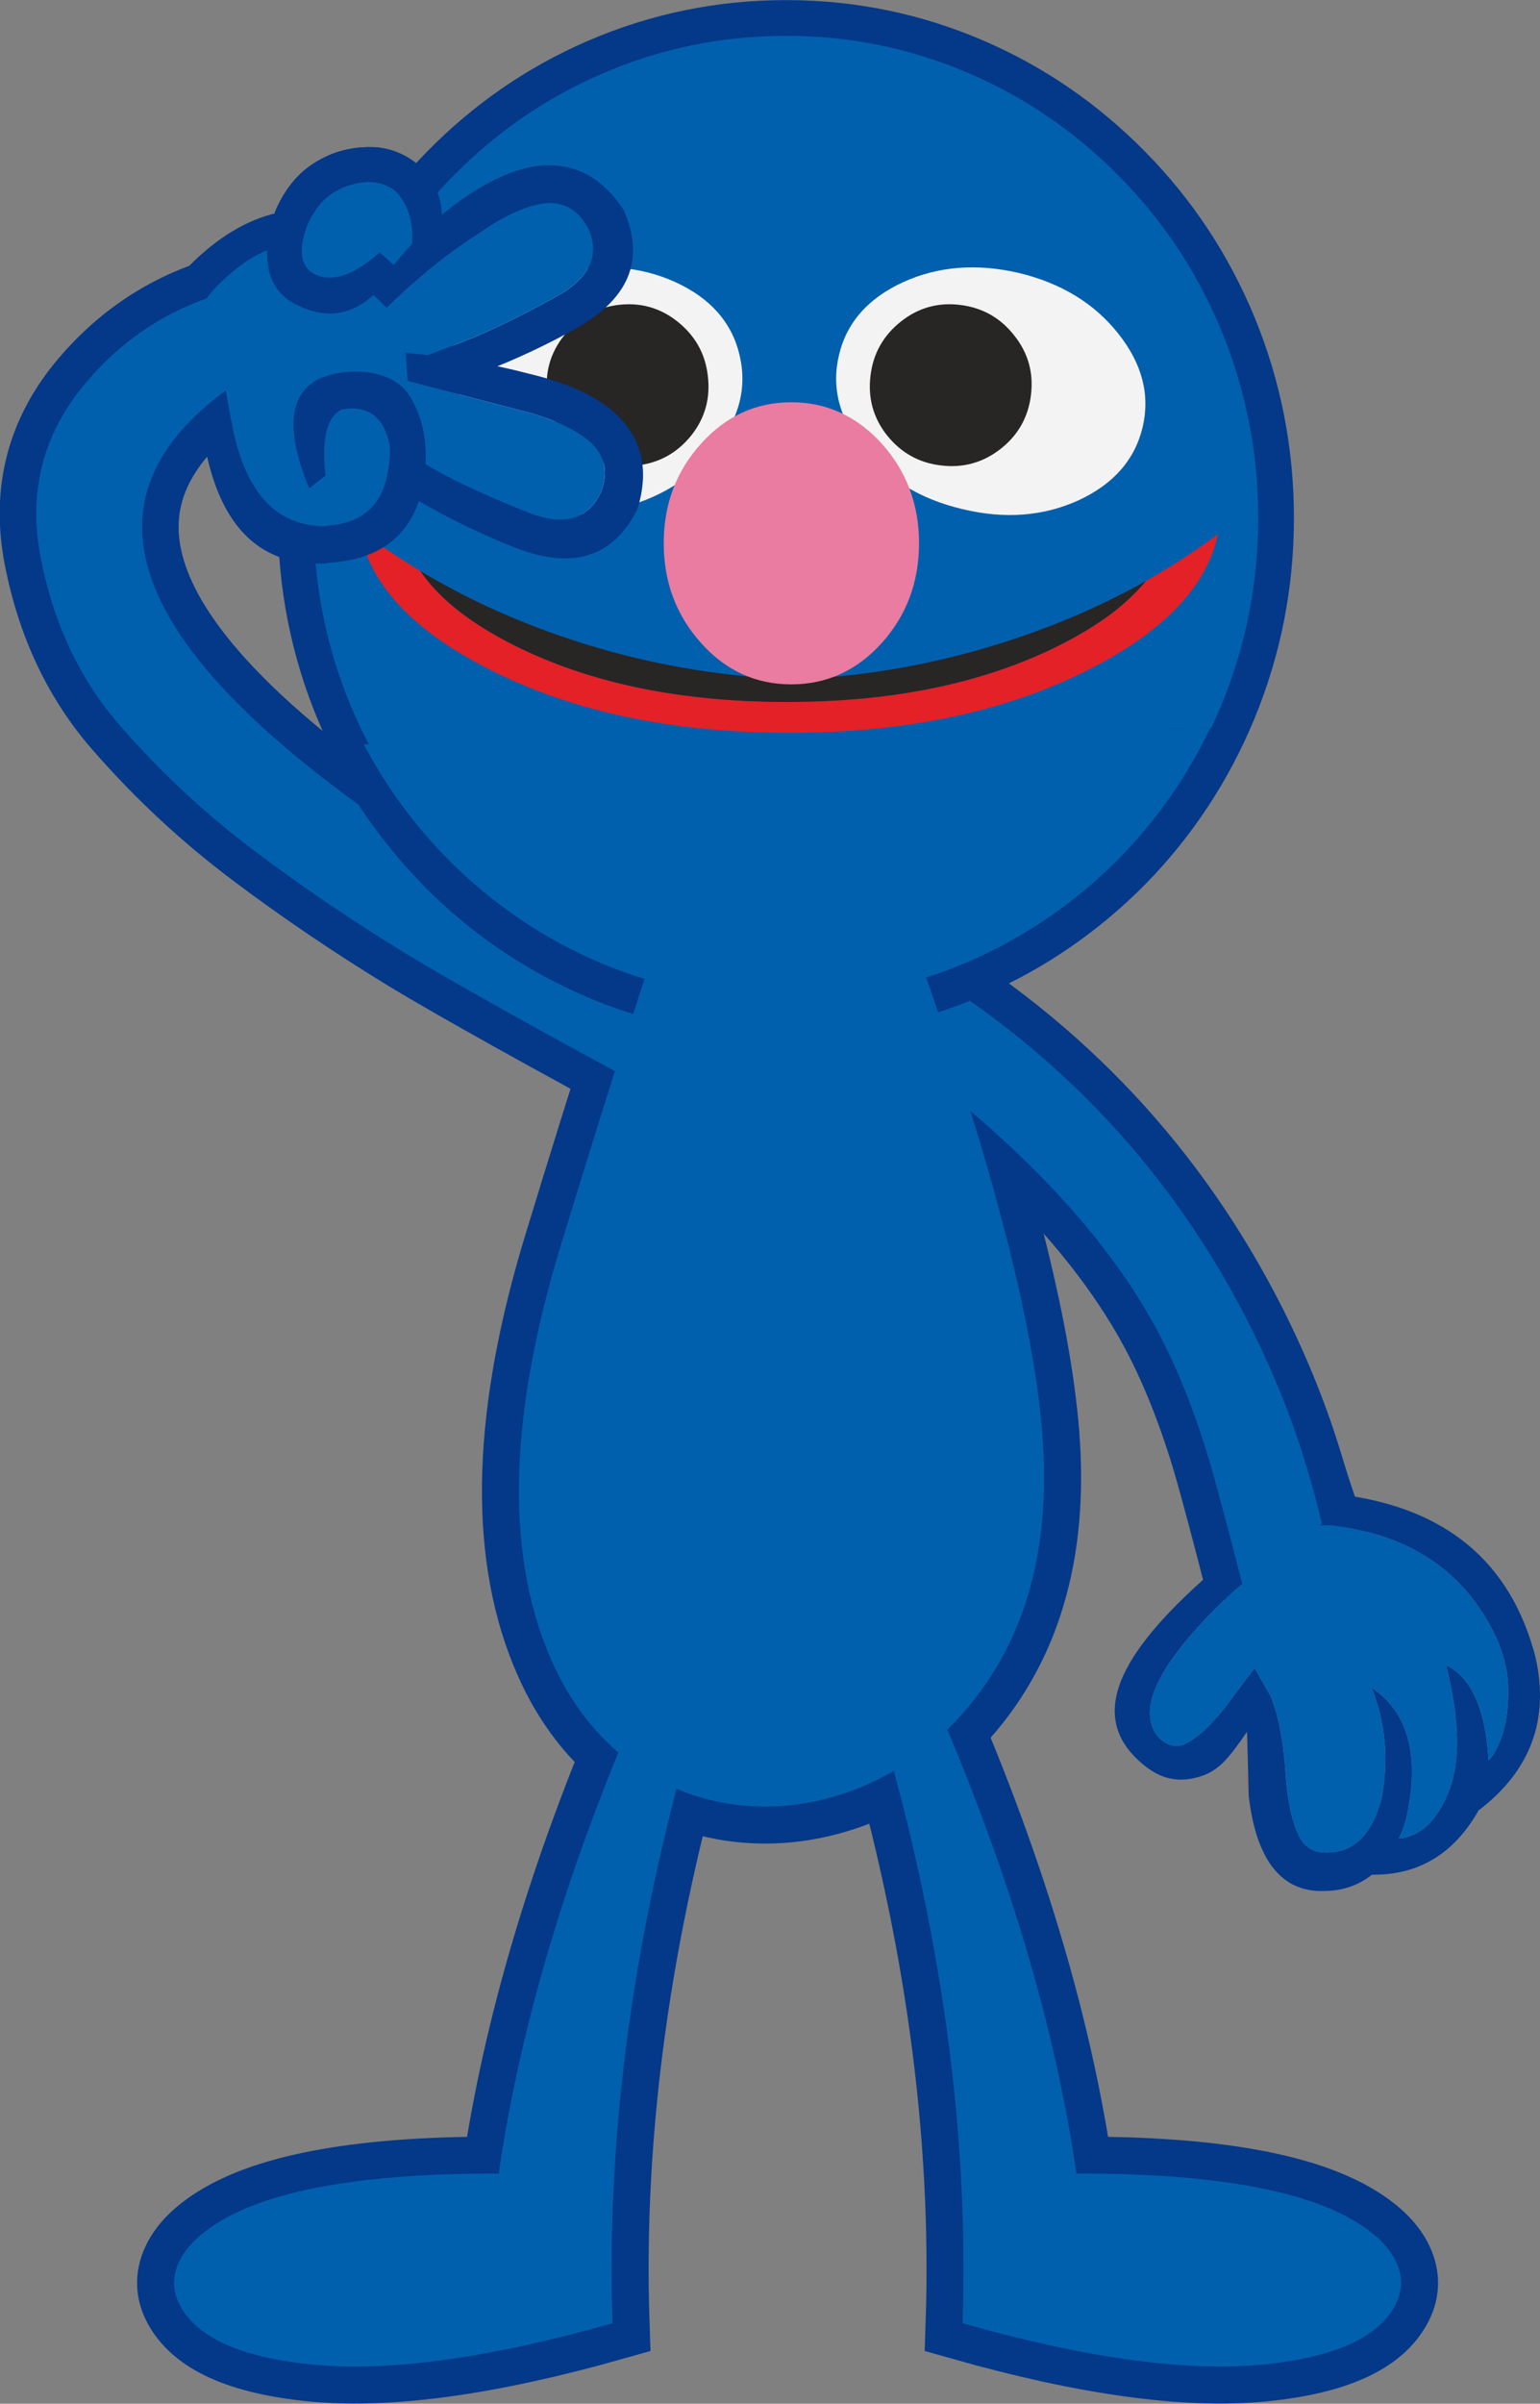 <?xml version="1.0" encoding="UTF-8" standalone="no"?>
<!-- Created with Inkscape (http://www.inkscape.org/) -->

<svg
   xmlns:dc="http://purl.org/dc/elements/1.1/"
   xmlns:cc="http://creativecommons.org/ns#"
   xmlns:rdf="http://www.w3.org/1999/02/22-rdf-syntax-ns#"
   xmlns:svg="http://www.w3.org/2000/svg"
   xmlns="http://www.w3.org/2000/svg"
   xmlns:sodipodi="http://sodipodi.sourceforge.net/DTD/sodipodi-0.dtd"
   xmlns:inkscape="http://www.inkscape.org/namespaces/inkscape"
   width="129.965"
   height="202.774"
   id="svg5696"
   version="1.1"
   inkscape:version="0.48.4 r9939"
   sodipodi:docname="grover7.svg">
  <rect width="100%" height="100%" fill="#808080" stroke="none"/>
  <defs
     id="defs5698">
    <clipPath
       id="SVGID_2_">
      <rect
         height="88.863"
         width="111.498"
         y="518.962"
         x="382.05"
         id="use1087" />
    </clipPath>
    <clipPath
       id="SVGID_4_">
      <rect
         height="41.315"
         width="49.585"
         y="525.194"
         x="389.847"
         id="use1111" />
    </clipPath>
  </defs>
  <sodipodi:namedview
     id="base"
     pagecolor="#ffffff"
     bordercolor="#666666"
     borderopacity="1.0"
     inkscape:pageopacity="0.0"
     inkscape:pageshadow="2"
     inkscape:zoom="0.77472527"
     inkscape:cx="3.7203359"
     inkscape:cy="90.283063"
     inkscape:current-layer="layer1"
     inkscape:document-units="px"
     showgrid="false"
     inkscape:window-width="763"
     inkscape:window-height="591"
     inkscape:window-x="592"
     inkscape:window-y="97"
     inkscape:window-maximized="0"
     fit-margin-top="0"
     fit-margin-left="0"
     fit-margin-right="0"
     fit-margin-bottom="0" />
  <g
     id="layer1"
     inkscape:label="Layer 1"
     inkscape:groupmode="layer"
     transform="translate(-314.223,27.385)">
    <g
       transform="translate(-153.125,-300.447)"
       id="g395">
      <path
         inkscape:connector-curvature="0"
         style="fill:#0160ad"
         d="m 526.027,418.243 -4.936,-1.061 c -5.984,13.88 -9.878,26.959 -11.654,39.238 -10.581,-0.028 -18.165,1.179 -22.765,3.607 -2.008,1.072 -3.379,2.267 -4.098,3.608 -0.691,1.301 -0.718,2.577 -0.082,3.824 1.412,2.783 5.156,4.479 11.235,5.075 6.483,0.624 14.92,-0.543 25.314,-3.484 -0.541,-16.17 1.794,-33.103 6.986,-50.807"
         id="path397" />
      <path
         inkscape:connector-curvature="0"
         style="fill:none;stroke:#043889;stroke-width:6.241;stroke-miterlimit:10"
         d="m 526.027,418.243 c -5.192,17.704 -7.527,34.637 -6.984,50.809 -10.395,2.941 -18.831,4.108 -25.314,3.484 -6.079,-0.596 -9.823,-2.292 -11.235,-5.075 -0.636,-1.247 -0.609,-2.523 0.082,-3.824 0.719,-1.342 2.09,-2.536 4.098,-3.608 4.6,-2.429 12.184,-3.636 22.765,-3.607 1.776,-12.279 5.67,-25.358 11.654,-39.238 l 4.934,1.059 z"
         id="path399" />
      <path
         inkscape:connector-curvature="0"
         style="fill:#0160ad"
         d="m 541.598,418.243 4.936,-1.061 c 5.984,13.88 9.878,26.959 11.654,39.238 10.583,-0.028 18.166,1.179 22.768,3.607 2.006,1.072 3.376,2.267 4.096,3.608 0.691,1.301 0.718,2.577 0.081,3.824 -1.41,2.783 -5.153,4.479 -11.231,5.075 -6.485,0.624 -14.924,-0.543 -25.315,-3.484 0.54,-16.17 -1.794,-33.103 -6.989,-50.807"
         id="path401" />
      <path
         inkscape:connector-curvature="0"
         style="fill:none;stroke:#043889;stroke-width:6.241;stroke-miterlimit:10"
         d="m 541.598,418.243 c 5.195,17.704 7.529,34.637 6.987,50.809 10.392,2.941 18.83,4.108 25.315,3.484 6.078,-0.596 9.821,-2.292 11.231,-5.075 0.637,-1.247 0.61,-2.523 -0.081,-3.824 -0.72,-1.342 -2.09,-2.536 -4.096,-3.608 -4.602,-2.429 -12.185,-3.636 -22.768,-3.607 -1.776,-12.279 -5.67,-25.358 -11.654,-39.238 l -4.934,1.059 z"
         id="path403" />
      <path
         inkscape:connector-curvature="0"
         style="fill:#0160ad"
         d="m 488.732,344.761 c -4.104,-3.096 -7.846,-6.58 -11.237,-10.479 -3.403,-3.892 -5.628,-8.619 -6.708,-14.196 -1.073,-5.563 0.207,-10.487 3.847,-14.77 3.554,-4.183 8.008,-6.84 13.355,-7.959 -0.018,2.034 0.268,4.385 0.835,7.032 -20.346,12.377 -8.007,30.178 37.03,53.395 l -1.729,8.281 c -10.605,-5.718 -18.069,-9.875 -22.384,-12.479 -4.579,-2.801 -8.92,-5.735 -13.009,-8.825"
         id="path405" />
      <path
         inkscape:connector-curvature="0"
         style="fill:none;stroke:#043889;stroke-width:6.194;stroke-miterlimit:10"
         d="m 488.193,297.317 c -0.067,0.018 -0.139,0.024 -0.204,0.041 -5.348,1.119 -9.801,3.777 -13.355,7.959 -3.64,4.283 -4.92,9.207 -3.847,14.77 1.08,5.577 3.305,10.304 6.708,14.197 3.392,3.898 7.133,7.382 11.237,10.478 4.089,3.089 8.43,6.023 13.009,8.827 4.314,2.604 11.778,6.761 22.384,12.479 m 1.729,-8.284 c -45.037,-23.216 -57.376,-41.018 -37.03,-53.394"
         id="path407" />
      <path
         inkscape:connector-curvature="0"
         style="fill:#0160ad"
         d="m 488.732,344.761 c -4.104,-3.096 -7.846,-6.58 -11.237,-10.479 -3.403,-3.892 -5.628,-8.619 -6.708,-14.196 -1.073,-5.563 0.207,-10.487 3.847,-14.77 3.56,-4.2 8.032,-6.854 13.408,-7.97 -0.034,2.704 -0.261,5.351 -0.692,7.979 -18.215,12.349 -5.387,29.833 38.505,52.458 1.19,3.12 0.613,5.88 -1.729,8.281 -10.605,-5.718 -18.069,-9.875 -22.384,-12.479 -4.58,-2.8 -8.921,-5.734 -13.01,-8.824"
         id="path409" />
      <path
         inkscape:connector-curvature="0"
         style="fill:#f18900"
         d="m 488.012,311.716 -0.253,-0.854 c 0.112,0.326 0.208,0.611 0.3,0.867 l -0.047,-0.013 z"
         id="path411" />
      <path
         inkscape:connector-curvature="0"
         style="fill:#0160ad"
         d="m 488.683,311.876 c 0.002,-0.019 -0.229,-0.7 -0.659,-2.047 -0.452,-1.349 -1.671,-5.021 -3.674,-11.039 l 1.095,-1.37 c 3.875,-4.097 7.913,-4.956 12.087,-2.572 7.676,2.733 10.18,8.283 7.513,16.671 l -16.362,0.357 z"
         id="path413" />
      <path
         inkscape:connector-curvature="0"
         style="fill:#043889"
         d="m 485.444,297.42 -2.511,-1.529 c 4.729,-4.958 9.788,-6.329 15.171,-4.123 l -0.573,3.081 c -4.174,-2.385 -8.212,-1.526 -12.087,2.571"
         id="path415" />
      <path
         inkscape:connector-curvature="0"
         style="fill:#043889"
         d="m 502.628,297.028 c -0.697,0.018 -1.072,0.069 -1.129,0.148 l 0.383,-2.089 c 0.562,-2.462 0.206,-4.412 -1.093,-5.843 -0.771,-0.618 -1.67,-0.885 -2.679,-0.802 -0.339,0.034 -0.645,0.08 -0.93,0.158 l -0.09,0.039 -0.039,-0.003 c -1.723,0.463 -2.984,1.609 -3.77,3.42 -0.72,1.932 -0.602,3.258 0.359,3.98 1.502,0.936 3.415,0.367 5.747,-1.676 l 1.415,1.232 -1.053,1.423 c -2.057,2.461 -4.416,3.101 -7.046,1.914 -0.026,-0.014 -0.036,-0.023 -0.045,-0.034 -1.365,-0.561 -2.225,-1.54 -2.604,-2.948 -0.358,-1.808 -0.126,-3.635 0.71,-5.489 0.645,-1.348 1.484,-2.44 2.516,-3.235 1.685,-1.268 3.619,-1.853 5.799,-1.738 1.314,0.117 2.497,0.603 3.53,1.456 0.549,0.52 0.995,1.039 1.336,1.559 1.264,2.524 0.828,5.37 -1.317,8.528"
         id="path417" />
      <path
         inkscape:connector-curvature="0"
         style="fill:#0160ad"
         d="m 501.499,297.176 0.008,0.028 c -1.107,-0.097 -1.68,-0.161 -1.756,-0.188 l 1.053,-1.423 -1.415,-1.232 c -2.332,2.042 -4.245,2.611 -5.747,1.676 -0.961,-0.722 -1.079,-2.048 -0.359,-3.98 0.785,-1.812 2.047,-2.957 3.77,-3.42 l 0.039,0.003 0.09,-0.039 c 0.285,-0.078 0.591,-0.124 0.93,-0.158 1.009,-0.083 1.908,0.184 2.679,0.802 1.299,1.431 1.655,3.381 1.093,5.843 l -0.385,2.088 z"
         id="path419" />
      <polygon
         style="fill:#d04315"
         points="492.693,298.938 492.705,298.93 492.722,298.95 "
         id="polygon421" />
      <path
         inkscape:connector-curvature="0"
         style="fill:#043889"
         d="m 504.755,305.62 -1.606,-2.5 2.334,-0.88 c 2.318,-0.816 5.272,-2.209 8.847,-4.179 2.789,-1.552 3.67,-3.46 2.65,-5.73 -0.826,-1.528 -2.024,-2.246 -3.591,-2.119 -1.601,0.188 -3.423,1.013 -5.488,2.454 -2.729,1.729 -5.374,3.856 -7.914,6.366 l -1.209,-1.174 c 2.016,-2.95 4.205,-5.36 6.559,-7.25 2.889,-2.189 5.436,-3.383 7.664,-3.569 2.844,-0.24 5.155,0.984 6.945,3.682 l 0.084,0.123 0.028,0.117 c 1.729,4.084 0.326,7.379 -4.234,9.886 -3.444,1.915 -7.135,3.513 -11.069,4.773"
         id="path423" />
      <path
         inkscape:connector-curvature="0"
         style="fill:#0160ad"
         d="m 499.986,299.031 c 2.54,-2.51 5.185,-4.637 7.914,-6.366 2.065,-1.441 3.888,-2.265 5.488,-2.454 1.566,-0.126 2.765,0.591 3.591,2.119 1.02,2.27 0.141,4.178 -2.648,5.73 -3.576,1.97 -6.532,3.363 -8.851,4.179 l -2.332,0.88 -3.162,-4.088 z"
         id="path425" />
      <path
         inkscape:connector-curvature="0"
         style="fill:#043889"
         d="m 518.015,314.685 c 0.671,-1.612 0.461,-2.987 -0.632,-4.121 -1.168,-1.123 -2.969,-2.021 -5.383,-2.692 l -10.227,-2.664 -0.018,-0.001 0.008,0.01 -0.008,-0.01 -0.172,-2.381 c 3.731,0.332 7.185,0.913 10.363,1.752 3.539,0.837 6.092,2.056 7.644,3.664 1.996,2.041 2.518,4.617 1.562,7.718 l -0.034,0.15 -0.075,0.097 c -2.058,3.938 -5.509,4.939 -10.335,3.007 -3.69,-1.462 -7.269,-3.312 -10.769,-5.556 l 0.921,-2.829 2.186,1.259 c 2.096,1.279 5.059,2.68 8.86,4.19 2.965,1.173 4.998,0.645 6.109,-1.593"
         id="path427" />
      <path
         inkscape:connector-curvature="0"
         style="fill:#0160ad"
         d="m 517.383,310.564 c 1.093,1.134 1.303,2.51 0.632,4.121 -1.108,2.239 -3.144,2.766 -6.108,1.593 -3.802,-1.51 -6.765,-2.911 -8.86,-4.189 l -2.186,-1.259 0.903,-5.614 -0.01,-0.009 0.02,0.001 10.226,2.664 c 2.414,0.671 4.215,1.569 5.383,2.692"
         id="path429" />
      <path
         inkscape:connector-curvature="0"
         style="fill:#0160ad"
         d="m 485.625,301.583 1.223,6.885 c 1.068,6.022 3.725,9.014 7.96,8.983 l -0.007,-0.029 c 3.152,-0.182 4.92,-1.794 5.317,-4.833 l 0.028,-0.093 c 0.09,-0.545 0.131,-1.15 0.106,-1.811 -0.485,-2.468 -1.845,-3.486 -4.096,-3.075 -1.246,0.664 -1.69,2.508 -1.338,5.572 l -1.37,1.059 c -2.007,-4.796 -1.749,-7.86 0.763,-9.2 l -8.586,-3.458 z"
         id="path431" />
      <path
         inkscape:connector-curvature="0"
         style="fill:#043889"
         d="m 486.848,308.468 -2.532,-0.035 c 0.95,8.431 4.497,12.48 10.646,12.159 l 0.013,-0.045 c 4.332,-0.231 6.984,-2.225 7.953,-5.962 0.701,-3.221 0.357,-5.96 -1.05,-8.193 -0.734,-1.081 -1.927,-1.73 -3.568,-1.927 -1.433,-0.158 -2.795,0.026 -4.098,0.577 -2.512,1.34 -2.769,4.403 -0.763,9.2 l 1.37,-1.059 c -0.353,-3.064 0.092,-4.908 1.338,-5.572 2.251,-0.411 3.61,0.607 4.096,3.075 0.024,0.661 -0.017,1.266 -0.106,1.811 l -0.028,0.093 c -0.397,3.04 -2.163,4.652 -5.317,4.833 l 0.027,0.031 -0.021,-0.002 c -4.236,0.029 -6.892,-2.962 -7.96,-8.984"
         id="path433" />
      <polygon
         style="fill:#f18900"
         points="494.808,317.451 494.828,317.454 494.801,317.422 "
         id="polygon435" />
      <path
         inkscape:connector-curvature="0"
         style="fill:#0160ad"
         d="m 541.429,360.715 c -0.679,-0.499 -0.512,-1.768 0.489,-3.833 1.044,-2.041 1.812,-2.909 2.315,-2.613 12.539,7.489 22.062,17.671 28.582,30.573 2.002,3.98 3.625,8.011 4.851,12.127 0.553,1.855 1.329,4.146 2.32,6.901 -2.496,2.307 -5.025,3.548 -7.564,3.737 -1.37,-5.372 -2.394,-9.226 -3.086,-11.554 -1.226,-4.056 -2.665,-7.649 -4.329,-10.771 -4.471,-8.326 -12.32,-16.519 -23.578,-24.567"
         id="path437" />
      <path
         inkscape:connector-curvature="0"
         style="fill:none;stroke:#043889;stroke-width:6.231;stroke-miterlimit:10"
         d="m 572.422,407.606 c -1.37,-5.372 -2.396,-9.226 -3.086,-11.554 -1.226,-4.056 -2.665,-7.649 -4.329,-10.771 -4.471,-8.326 -12.32,-16.518 -23.578,-24.566 -0.679,-0.499 -0.512,-1.769 0.489,-3.833 1.044,-2.041 1.812,-2.91 2.315,-2.613 12.539,7.488 22.062,17.671 28.582,30.573 2.002,3.98 3.625,8.011 4.851,12.127 0.553,1.855 1.329,4.146 2.32,6.901"
         id="path439" />
      <path
         inkscape:connector-curvature="0"
         style="fill:#0160ad"
         d="m 523.658,349.983 c 2.726,-7.869 4.667,-12.251 5.807,-13.133 1.898,-1.52 4.652,-1.682 8.273,-0.488 0.938,0.447 1.642,0.786 2.118,1.003 -0.312,0.273 0.039,1.914 1.032,4.939 0.758,2.333 2.442,7.149 5.046,14.434 5.751,16.606 8.899,29.332 9.441,38.177 0.611,10 -2.009,17.949 -7.868,23.85 -2.538,2.549 -5.455,4.397 -8.765,5.535 -3.215,1.1 -6.457,1.426 -9.715,0.95 -3.323,-0.501 -6.308,-1.805 -8.954,-3.908 -2.822,-2.236 -4.991,-5.235 -6.512,-8.979 -3.568,-8.753 -3.187,-20.174 1.113,-34.244 3.922,-12.847 6.921,-22.222 8.984,-28.136"
         id="path441" />
      <path
         inkscape:connector-curvature="0"
         style="fill:#0160ad"
         d="m 540.181,337.392 c 0.65,0.38 0.544,0.367 -0.324,-0.027 0.093,-0.053 0.202,-0.04 0.324,0.027"
         id="path443" />
      <path
         inkscape:connector-curvature="0"
         style="fill:none;stroke:#043889;stroke-width:6.241;stroke-miterlimit:10"
         d="m 523.658,349.983 c -2.063,5.915 -5.062,15.289 -8.982,28.136 -4.3,14.07 -4.682,25.491 -1.113,34.244 1.521,3.743 3.689,6.742 6.512,8.979 2.646,2.104 5.631,3.407 8.954,3.908 3.258,0.476 6.5,0.149 9.715,-0.95 3.31,-1.138 6.227,-2.986 8.765,-5.535 5.859,-5.9 8.479,-13.85 7.868,-23.85 -0.542,-8.845 -3.69,-21.571 -9.441,-38.177 -2.604,-7.285 -4.288,-12.101 -5.046,-14.434 -0.993,-3.025 -1.344,-4.667 -1.032,-4.939 -0.477,-0.217 -1.181,-0.556 -2.118,-1.003 -3.621,-1.193 -6.375,-1.031 -8.273,0.488 -1.142,0.882 -3.083,5.264 -5.809,13.133 z"
         id="path445" />
      <path
         inkscape:connector-curvature="0"
         style="fill:#0160ad"
         d="m 526.027,418.243 -4.936,-1.061 c -5.984,13.88 -9.878,26.959 -11.654,39.238 -10.581,-0.028 -18.165,1.179 -22.765,3.607 -2.008,1.072 -3.379,2.267 -4.098,3.608 -0.691,1.301 -0.718,2.577 -0.082,3.824 1.412,2.783 5.156,4.479 11.235,5.075 6.483,0.624 14.92,-0.543 25.314,-3.484 -0.541,-16.17 1.794,-33.103 6.986,-50.807"
         id="path447" />
      <path
         inkscape:connector-curvature="0"
         style="fill:#0160ad"
         d="m 541.598,418.243 4.936,-1.061 c 5.984,13.88 9.878,26.959 11.654,39.238 10.583,-0.028 18.166,1.179 22.768,3.607 2.006,1.072 3.376,2.267 4.096,3.608 0.691,1.301 0.718,2.577 0.081,3.824 -1.41,2.783 -5.153,4.479 -11.231,5.075 -6.485,0.624 -14.924,-0.543 -25.315,-3.484 0.54,-16.17 -1.794,-33.103 -6.989,-50.807"
         id="path449" />
      <path
         inkscape:connector-curvature="0"
         style="fill:#0160ad"
         d="m 496.93,300.926 c 2.039,-4.87 4.894,-9.185 8.565,-12.915 3.674,-3.759 7.892,-6.675 12.669,-8.738 4.941,-2.129 10.11,-3.188 15.52,-3.188 5.41,0 10.579,1.059 15.507,3.188 4.776,2.062 8.995,4.979 12.686,8.738 3.672,3.73 6.521,8.045 8.538,12.915 2.077,5.033 3.115,10.311 3.115,15.833 0,5.507 -1.038,10.771 -3.115,15.804 -2.017,4.871 -4.866,9.199 -8.538,12.958 -3.69,3.729 -7.909,6.633 -12.686,8.708 -4.928,2.117 -10.097,3.175 -15.507,3.175 -5.409,0 -10.578,-1.059 -15.52,-3.175 -4.777,-2.075 -8.995,-4.979 -12.669,-8.708 -3.672,-3.758 -6.526,-8.087 -8.565,-12.957 -2.077,-5.006 -3.115,-10.284 -3.115,-15.805 -10e-4,-5.522 1.038,-10.8 3.115,-15.833"
         id="path451" />
      <path
         inkscape:connector-curvature="0"
         style="fill:none;stroke:#043889;stroke-width:6.031;stroke-miterlimit:10"
         d="m 505.495,288.012 c 3.674,-3.759 7.892,-6.676 12.669,-8.737 4.941,-2.13 10.11,-3.188 15.52,-3.188 5.41,0 10.579,1.059 15.507,3.188 4.776,2.062 8.995,4.979 12.686,8.737 3.672,3.73 6.521,8.045 8.538,12.914 2.077,5.034 3.115,10.312 3.115,15.833 0,5.507 -1.038,10.771 -3.115,15.805 -2.017,4.87 -4.866,9.198 -8.538,12.957 -3.69,3.73 -7.909,6.634 -12.686,8.708 -4.928,2.117 -10.097,3.176 -15.507,3.176 -5.409,0 -10.578,-1.059 -15.52,-3.176 -4.777,-2.075 -8.995,-4.979 -12.669,-8.708 -3.672,-3.758 -6.526,-8.087 -8.565,-12.957 -2.077,-5.007 -3.115,-10.285 -3.115,-15.805 0,-5.521 1.038,-10.8 3.115,-15.833 2.039,-4.869 4.893,-9.184 8.565,-12.914 z"
         id="path453" />
      <path
         inkscape:connector-curvature="0"
         style="fill:#0160ad"
         d="m 496.93,300.926 c 2.039,-4.87 4.894,-9.185 8.565,-12.915 3.674,-3.759 7.892,-6.675 12.669,-8.738 4.941,-2.129 10.11,-3.188 15.52,-3.188 5.41,0 10.579,1.059 15.507,3.188 4.776,2.062 8.995,4.979 12.686,8.738 3.672,3.73 6.521,8.045 8.538,12.915 2.077,5.033 3.115,10.311 3.115,15.833 0,5.507 -1.038,10.771 -3.115,15.804 -2.017,4.871 -4.866,9.199 -8.538,12.958 -3.69,3.729 -7.909,6.633 -12.686,8.708 -4.928,2.117 -10.097,3.175 -15.507,3.175 -5.409,0 -10.578,-1.059 -15.52,-3.175 -4.777,-2.075 -8.995,-4.979 -12.669,-8.708 -3.672,-3.758 -6.526,-8.087 -8.565,-12.957 -2.077,-5.006 -3.115,-10.284 -3.115,-15.805 -10e-4,-5.522 1.038,-10.8 3.115,-15.833"
         id="path455" />
      <path
         inkscape:connector-curvature="0"
         style="fill:#e42126"
         d="m 497.535,315.835 c 0,-5.25 3.556,-9.741 10.68,-13.458 7.106,-3.73 15.68,-5.589 25.735,-5.589 10.051,0 18.639,1.859 25.748,5.589 7.109,3.718 10.663,8.208 10.663,13.458 0,5.264 -3.554,9.755 -10.663,13.473 -7.109,3.717 -15.697,5.574 -25.748,5.574 -10.056,0 -18.629,-1.857 -25.735,-5.574 -7.124,-3.718 -10.68,-8.208 -10.68,-13.473 m 13.134,-11.626 c -6.363,3.215 -9.55,7.082 -9.55,11.626 0,4.544 3.187,8.411 9.55,11.627 6.376,3.216 14.068,4.815 23.075,4.815 9.01,0 16.702,-1.599 23.079,-4.815 6.363,-3.216 9.55,-7.082 9.55,-11.627 0,-4.545 -3.187,-8.412 -9.55,-11.626 -6.377,-3.215 -14.069,-4.817 -23.079,-4.817 -9.007,0 -16.699,1.602 -23.075,4.817"
         id="path457" />
      <path
         inkscape:connector-curvature="0"
         style="fill:#282525"
         d="m 501.119,315.835 c 0,-4.545 3.187,-8.412 9.55,-11.626 6.376,-3.215 14.068,-4.817 23.077,-4.817 9.008,0 16.7,1.602 23.077,4.817 6.363,3.215 9.55,7.082 9.55,11.626 0,4.545 -3.187,8.411 -9.55,11.627 -6.377,3.216 -14.069,4.815 -23.077,4.815 -9.009,0 -16.701,-1.599 -23.077,-4.815 -6.363,-3.216 -9.55,-7.081 -9.55,-11.627"
         id="path459" />
      <path
         inkscape:connector-curvature="0"
         style="fill:#0160ad"
         d="m 497.076,317.288 c 0.729,-11.22 5.145,-20.745 13.242,-28.599 7.486,-6.363 15.625,-9.876 24.439,-10.569 9.567,2.32 17.64,5.78 24.2,10.352 9.081,6.81 13.173,16.416 12.284,28.816 -5.353,4.179 -11.489,7.421 -18.419,9.713 -6.073,2.007 -12.234,3.134 -18.504,3.378 -6.481,-0.245 -12.751,-1.371 -18.82,-3.378 -6.929,-2.292 -13.065,-5.535 -18.422,-9.713"
         id="path461" />
      <path
         inkscape:connector-curvature="0"
         style="fill:#f3f3f3"
         d="m 563.773,309.119 c 0.652,-2.755 -0.038,-5.386 -2.059,-7.923 -2.022,-2.551 -4.82,-4.247 -8.359,-5.102 -3.541,-0.827 -6.795,-0.583 -9.768,0.76 -2.971,1.357 -4.775,3.406 -5.428,6.133 -0.664,2.754 0.015,5.4 2.063,7.95 2.021,2.551 4.815,4.247 8.356,5.074 3.542,0.855 6.796,0.61 9.769,-0.733 2.943,-1.357 4.762,-3.405 5.426,-6.159"
         id="path463" />
      <path
         inkscape:connector-curvature="0"
         style="fill:#f3f3f3"
         d="m 504.141,309.119 c -0.65,-2.755 0.041,-5.386 2.062,-7.923 2.022,-2.551 4.815,-4.247 8.357,-5.102 3.543,-0.827 6.797,-0.583 9.768,0.76 2.973,1.357 4.776,3.406 5.427,6.133 0.665,2.754 -0.012,5.4 -2.062,7.95 -2.021,2.551 -4.816,4.247 -8.355,5.074 -3.541,0.855 -6.797,0.61 -9.768,-0.733 -2.946,-1.357 -4.764,-3.405 -5.429,-6.159"
         id="path465" />
      <path
         inkscape:connector-curvature="0"
         style="fill:#282525"
         d="m 552.943,301.364 c -1.153,-1.478 -2.673,-2.347 -4.559,-2.578 -1.859,-0.231 -3.541,0.231 -5.02,1.411 -1.48,1.181 -2.334,2.7 -2.551,4.559 -0.23,1.886 0.23,3.555 1.385,5.02 1.181,1.478 2.699,2.333 4.557,2.549 1.859,0.232 3.543,-0.23 5.02,-1.383 1.48,-1.152 2.349,-2.673 2.579,-4.558 0.231,-1.859 -0.23,-3.542 -1.411,-5.02"
         id="path467" />
      <path
         inkscape:connector-curvature="0"
         style="fill:#282525"
         d="m 514.955,301.364 c 1.153,-1.478 2.673,-2.347 4.559,-2.578 1.857,-0.231 3.541,0.231 5.02,1.411 1.479,1.181 2.334,2.7 2.548,4.559 0.232,1.886 -0.228,3.555 -1.38,5.02 -1.183,1.478 -2.701,2.333 -4.559,2.549 -1.859,0.232 -3.544,-0.23 -5.02,-1.383 -1.482,-1.152 -2.349,-2.673 -2.579,-4.558 -0.231,-1.859 0.23,-3.542 1.411,-5.02"
         id="path469" />
      <path
         inkscape:connector-curvature="0"
         style="fill:#e97ca0"
         d="m 526.527,310.471 c 2.1,-2.32 4.623,-3.474 7.596,-3.474 2.971,0 5.507,1.154 7.625,3.474 2.101,2.333 3.16,5.141 3.16,8.412 0,3.295 -1.06,6.104 -3.16,8.438 -2.104,2.319 -4.642,3.473 -7.625,3.473 -2.986,0 -5.522,-1.153 -7.596,-3.473 -2.104,-2.334 -3.165,-5.143 -3.165,-8.438 0,-3.297 1.061,-6.092 3.165,-8.412"
         id="path471" />
      <path
         inkscape:connector-curvature="0"
         style="fill:#0160ad"
         d="m 541.429,360.715 c -0.679,-0.499 -0.512,-1.768 0.489,-3.833 1.044,-2.041 1.812,-2.909 2.315,-2.613 12.539,7.489 22.062,17.671 28.582,30.573 2.002,3.98 3.625,8.011 4.851,12.127 0.553,1.855 0.958,3.374 1.224,4.573 -1.764,3.85 -3.929,5.876 -6.468,6.065 -1.37,-5.372 -2.394,-9.226 -3.086,-11.554 -1.226,-4.056 -2.665,-7.649 -4.329,-10.771 -4.471,-8.326 -12.32,-16.519 -23.578,-24.567"
         id="path473" />
      <path
         inkscape:connector-curvature="0"
         style="fill:#043889"
         d="m 580.355,399.121 -0.557,2.621 c 5.35,0.652 9.374,2.83 12.09,6.521 1.73,2.418 2.645,4.722 2.736,6.922 0.083,2.337 -0.288,4.221 -1.115,5.653 l -0.022,0.054 c -0.137,0.222 -0.302,0.454 -0.506,0.679 -0.27,-4.331 -1.458,-7.014 -3.584,-8.033 1.146,4.639 1.207,8.192 0.21,10.667 -1.001,2.485 -2.414,3.805 -4.212,3.955 0.229,-0.454 0.418,-0.97 0.589,-1.545 1.235,-5.315 0.273,-9.057 -2.881,-11.189 1.188,3.01 1.464,6.121 0.842,9.349 -0.862,3.254 -2.557,4.769 -5.085,4.544 -0.864,-0.083 -1.519,-0.585 -1.948,-1.484 v -0.014 c -0.608,-1.301 -0.983,-3.22 -1.111,-5.771 l -0.009,-0.028 -0.004,-0.057 c -0.212,-2.467 -0.613,-4.404 -1.226,-5.846 l -1.333,-2.336 -1.517,2 c -1.702,2.42 -3.215,3.91 -4.524,4.477 -0.84,0.251 -1.61,-0.049 -2.294,-0.925 -1.6,-2.466 0.608,-6.498 6.637,-12.125 l -1.38,-1.986 c -4.135,3.514 -6.8,6.562 -7.979,9.128 -1.17,2.514 -0.962,4.691 0.596,6.532 0.939,1.059 1.9,1.762 2.885,2.086 1.001,0.326 2.053,0.279 3.179,-0.112 0.613,-0.21 1.201,-0.585 1.751,-1.121 0.549,-0.549 1.211,-1.421 2.007,-2.587 l 0.145,5.423 -0.002,0.014 c 0.24,1.98 0.652,3.548 1.233,4.693 l -0.004,0.015 c 1.121,2.298 2.852,3.383 5.19,3.286 1.527,-0.018 2.858,-0.484 3.976,-1.372 3.933,0.047 6.928,-1.761 9.001,-5.421 4.378,-3.337 5.986,-7.64 4.812,-12.899 -2.082,-8.086 -7.607,-12.669 -16.586,-13.768"
         id="path475" />
      <path
         inkscape:connector-curvature="0"
         style="fill:#0160ad"
         d="m 594.625,415.185 c -0.092,-2.2 -1.006,-4.504 -2.736,-6.922 -2.716,-3.69 -6.74,-5.868 -12.09,-6.521 -2.371,-0.115 -3.723,0.553 -4.063,2.02 l -4.204,3.447 c -6.028,5.627 -8.236,9.659 -6.637,12.125 0.684,0.876 1.454,1.176 2.294,0.925 1.31,-0.566 2.822,-2.057 4.524,-4.477 l 1.517,-2 1.333,2.336 c 0.612,1.441 1.014,3.379 1.226,5.846 l 0.004,0.057 0.009,0.028 c 0.128,2.551 0.503,4.47 1.111,5.771 v 0.014 c 0.43,0.899 1.084,1.401 1.948,1.484 2.528,0.225 4.223,-1.29 5.085,-4.544 0.622,-3.228 0.347,-6.339 -0.842,-9.349 3.154,2.133 4.116,5.874 2.881,11.189 -0.171,0.575 -0.359,1.091 -0.589,1.545 1.798,-0.15 3.211,-1.47 4.212,-3.955 0.997,-2.475 0.936,-6.028 -0.21,-10.667 2.126,1.02 3.317,3.702 3.584,8.033 0.204,-0.225 0.369,-0.457 0.506,-0.679 l 0.022,-0.054 c 0.827,-1.432 1.198,-3.318 1.115,-5.652"
         id="path477" />
      <path
         inkscape:connector-curvature="0"
         style="fill:#d04315"
         d="m 572.732,424.585 0.002,-0.014 -0.206,-2.343 c 0.043,0.847 0.111,1.626 0.204,2.357"
         id="path479" />
      <path
         inkscape:connector-curvature="0"
         style="fill:#0160ad"
         d="m 488.732,344.761 c -4.104,-3.096 -7.846,-6.58 -11.237,-10.479 -3.403,-3.892 -5.628,-8.619 -6.708,-14.196 -1.073,-5.563 0.207,-10.487 3.847,-14.77 3.56,-4.2 8.032,-6.854 13.408,-7.97 -0.034,2.704 -0.261,5.351 -0.692,7.979 -18.215,12.349 -5.387,29.833 38.505,52.458 1.19,3.12 0.613,5.88 -1.729,8.281 -10.605,-5.718 -18.069,-9.875 -22.384,-12.479 -4.58,-2.8 -8.921,-5.734 -13.01,-8.824"
         id="path481" />
      <path
         inkscape:connector-curvature="0"
         style="fill:#f18900"
         d="m 488.012,311.716 -0.253,-0.854 c 0.112,0.326 0.208,0.611 0.3,0.867 l -0.047,-0.013 z"
         id="path483" />
      <path
         inkscape:connector-curvature="0"
         style="fill:#0160ad"
         d="m 488.683,311.876 c 0.002,-0.019 -0.229,-0.7 -0.659,-2.047 -0.452,-1.349 -1.671,-5.021 -3.674,-11.039 l 1.095,-1.37 c 3.875,-4.097 7.913,-4.956 12.087,-2.572 7.676,2.733 10.18,8.283 7.513,16.671 l -16.362,0.357 z"
         id="path485" />
      <path
         inkscape:connector-curvature="0"
         style="fill:#043889"
         d="m 485.444,297.42 -2.511,-1.529 c 4.729,-4.958 9.788,-6.329 15.171,-4.123 l -0.573,3.081 c -4.174,-2.385 -8.212,-1.526 -12.087,2.571"
         id="path487" />
      <path
         inkscape:connector-curvature="0"
         style="fill:#043889"
         d="m 502.628,297.028 c -0.697,0.018 -1.072,0.069 -1.129,0.148 l 0.383,-2.089 c 0.562,-2.462 0.206,-4.412 -1.093,-5.843 -0.771,-0.618 -1.67,-0.885 -2.679,-0.802 -0.339,0.034 -0.645,0.08 -0.93,0.158 l -0.09,0.039 -0.039,-0.003 c -1.723,0.463 -2.984,1.609 -3.77,3.42 -0.72,1.932 -0.602,3.258 0.359,3.98 1.502,0.936 3.415,0.367 5.747,-1.676 l 1.415,1.232 -1.053,1.423 c -2.057,2.461 -4.416,3.101 -7.046,1.914 -0.026,-0.014 -0.036,-0.023 -0.045,-0.034 -1.365,-0.561 -2.225,-1.54 -2.604,-2.948 -0.358,-1.808 -0.126,-3.635 0.71,-5.489 0.645,-1.348 1.484,-2.44 2.516,-3.235 1.685,-1.268 3.619,-1.853 5.799,-1.738 1.314,0.117 2.497,0.603 3.53,1.456 0.549,0.52 0.995,1.039 1.336,1.559 1.264,2.524 0.828,5.37 -1.317,8.528"
         id="path489" />
      <path
         inkscape:connector-curvature="0"
         style="fill:#0160ad"
         d="m 501.499,297.176 0.008,0.028 c -1.107,-0.097 -1.68,-0.161 -1.756,-0.188 l 1.053,-1.423 -1.415,-1.232 c -2.332,2.042 -4.245,2.611 -5.747,1.676 -0.961,-0.722 -1.079,-2.048 -0.359,-3.98 0.785,-1.812 2.047,-2.957 3.77,-3.42 l 0.039,0.003 0.09,-0.039 c 0.285,-0.078 0.591,-0.124 0.93,-0.158 1.009,-0.083 1.908,0.184 2.679,0.802 1.299,1.431 1.655,3.381 1.093,5.843 l -0.385,2.088 z"
         id="path491" />
      <polygon
         style="fill:#d04315"
         points="492.693,298.938 492.705,298.93 492.722,298.95 "
         id="polygon493" />
      <path
         inkscape:connector-curvature="0"
         style="fill:#043889"
         d="m 504.755,305.62 -1.606,-2.5 2.334,-0.88 c 2.318,-0.816 5.272,-2.209 8.847,-4.179 2.789,-1.552 3.67,-3.46 2.65,-5.73 -0.826,-1.528 -2.024,-2.246 -3.591,-2.119 -1.601,0.188 -3.423,1.013 -5.488,2.454 -2.729,1.729 -5.374,3.856 -7.914,6.366 l -1.209,-1.174 c 2.016,-2.95 4.205,-5.36 6.559,-7.25 2.889,-2.189 5.436,-3.383 7.664,-3.569 2.844,-0.24 5.155,0.984 6.945,3.682 l 0.084,0.123 0.028,0.117 c 1.729,4.084 0.326,7.379 -4.234,9.886 -3.444,1.915 -7.135,3.513 -11.069,4.773"
         id="path495" />
      <path
         inkscape:connector-curvature="0"
         style="fill:#0160ad"
         d="m 499.986,299.031 c 2.54,-2.51 5.185,-4.637 7.914,-6.366 2.065,-1.441 3.888,-2.265 5.488,-2.454 1.566,-0.126 2.765,0.591 3.591,2.119 1.02,2.27 0.141,4.178 -2.648,5.73 -3.576,1.97 -6.532,3.363 -8.851,4.179 l -2.332,0.88 -3.162,-4.088 z"
         id="path497" />
      <path
         inkscape:connector-curvature="0"
         style="fill:#043889"
         d="m 518.015,314.685 c 0.671,-1.612 0.461,-2.987 -0.632,-4.121 -1.168,-1.123 -2.969,-2.021 -5.383,-2.692 l -10.227,-2.664 -0.018,-0.001 0.008,0.01 -0.008,-0.01 -0.172,-2.381 c 3.731,0.332 7.185,0.913 10.363,1.752 3.539,0.837 6.092,2.056 7.644,3.664 1.996,2.041 2.518,4.617 1.562,7.718 l -0.034,0.15 -0.075,0.097 c -2.058,3.938 -5.509,4.939 -10.335,3.007 -3.69,-1.462 -7.269,-3.312 -10.769,-5.556 l 0.921,-2.829 2.186,1.259 c 2.096,1.279 5.059,2.68 8.86,4.19 2.965,1.173 4.998,0.645 6.109,-1.593"
         id="path499" />
      <path
         inkscape:connector-curvature="0"
         style="fill:#0160ad"
         d="m 517.383,310.564 c 1.093,1.134 1.303,2.51 0.632,4.121 -1.108,2.239 -3.144,2.766 -6.108,1.593 -3.802,-1.51 -6.765,-2.911 -8.86,-4.189 l -2.186,-1.259 0.903,-5.614 -0.01,-0.009 0.02,0.001 10.226,2.664 c 2.414,0.671 4.215,1.569 5.383,2.692"
         id="path501" />
      <path
         inkscape:connector-curvature="0"
         style="fill:#0160ad"
         d="m 485.625,301.583 1.223,6.885 c 1.068,6.022 3.725,9.014 7.96,8.983 l -0.007,-0.029 c 3.152,-0.182 4.92,-1.794 5.317,-4.833 l 0.028,-0.093 c 0.09,-0.545 0.131,-1.15 0.106,-1.811 -0.485,-2.468 -1.845,-3.486 -4.096,-3.075 -1.246,0.664 -1.69,2.508 -1.338,5.572 l -1.37,1.059 c -2.007,-4.796 -1.749,-7.86 0.763,-9.2 l -8.586,-3.458 z"
         id="path503" />
      <path
         inkscape:connector-curvature="0"
         style="fill:#043889"
         d="m 486.848,308.468 -2.532,-0.035 c 0.95,8.431 4.497,12.48 10.646,12.159 l 0.013,-0.045 c 4.332,-0.231 6.984,-2.225 7.953,-5.962 0.701,-3.221 0.357,-5.96 -1.05,-8.193 -0.734,-1.081 -1.927,-1.73 -3.568,-1.927 -1.433,-0.158 -2.795,0.026 -4.098,0.577 -2.512,1.34 -2.769,4.403 -0.763,9.2 l 1.37,-1.059 c -0.353,-3.064 0.092,-4.908 1.338,-5.572 2.251,-0.411 3.61,0.607 4.096,3.075 0.024,0.661 -0.017,1.266 -0.106,1.811 l -0.028,0.093 c -0.397,3.04 -2.163,4.652 -5.317,4.833 l 0.027,0.031 -0.021,-0.002 c -4.236,0.029 -6.892,-2.962 -7.96,-8.984"
         id="path505" />
      <polygon
         style="fill:#f18900"
         points="494.808,317.451 494.828,317.454 494.801,317.422 "
         id="polygon507" />
      <path
         inkscape:connector-curvature="0"
         style="fill:#043889"
         d="m 518.922,351.323 h 0.013 c 4.622,1.967 9.447,2.945 14.504,2.945 5.052,0 9.878,-0.978 14.476,-2.945 h 0.012 c 4.445,-1.926 8.39,-4.612 11.817,-8.072 0.012,0 0.012,0 0.012,-0.013 2.559,-2.619 4.688,-5.51 6.38,-8.697 l 6.636,-0.135 c -2.167,5.005 -5.16,9.456 -8.979,13.349 l -0.013,0.014 c -3.959,4.002 -8.518,7.123 -13.661,9.334 v 0.013 h -0.015 c -5.297,2.266 -10.847,3.393 -16.665,3.393 -5.821,0 -11.383,-1.127 -16.695,-3.393 l -0.011,-0.013 c -5.132,-2.211 -9.692,-5.332 -13.651,-9.334 v -0.014 c -3.424,-3.499 -6.202,-7.448 -8.314,-11.83 l 6.659,-0.122 c 1.579,2.699 3.476,5.184 5.704,7.448 l -0.013,-0.013 c 3.425,3.459 7.36,6.158 11.804,8.085"
         id="path509" />
      <path
         inkscape:connector-curvature="0"
         style="fill:#0160ad"
         d="m 519.018,351.323 h -0.012 c -4.734,-1.926 -8.926,-4.625 -12.575,-8.084 l 0.012,0.013 c -2.373,-2.265 -4.396,-4.749 -6.077,-7.448 l 1.288,-0.028 c 1.587,2.47 3.475,4.75 5.658,6.839 3.541,3.364 7.612,5.982 12.208,7.841 4.765,1.913 9.743,2.862 14.952,2.862 5.21,0 10.188,-0.949 14.949,-2.862 4.602,-1.858 8.673,-4.477 12.227,-7.841 2.534,-2.429 4.667,-5.115 6.375,-8.059 l 1.288,-0.014 c -1.806,3.188 -4.071,6.078 -6.797,8.697 0,0.013 0,0.013 -0.015,0.013 -3.647,3.459 -7.853,6.146 -12.589,8.072 h -0.013 c -4.899,1.967 -10.041,2.945 -15.426,2.945 -5.385,-0.001 -10.528,-0.979 -15.453,-2.946"
         id="path511" />
      <path
         inkscape:connector-curvature="0"
         style="fill:#0160ad"
         d="m 502.637,335.775 c 1.488,2.47 3.26,4.749 5.309,6.839 3.323,3.363 7.144,5.981 11.458,7.84 4.471,1.914 9.144,2.864 14.033,2.864 4.891,0 9.563,-0.95 14.031,-2.864 4.317,-1.858 8.139,-4.477 11.474,-7.84 2.38,-2.429 4.367,-5.102 5.984,-8.046 l 4.559,-0.094 c -1.949,4.096 -4.521,7.773 -7.717,11.029 -3.705,3.732 -7.945,6.635 -12.747,8.71 -4.952,2.117 -10.146,3.174 -15.584,3.174 -5.436,0 -10.633,-1.058 -15.599,-3.174 -4.798,-2.075 -9.038,-4.978 -12.732,-8.71 -2.84,-2.889 -5.183,-6.104 -7.055,-9.646 l 4.586,-0.082 z"
         id="path513" />
      <path
         inkscape:connector-curvature="0"
         style="fill:#0160ad"
         d="m 520.076,421.342 c -2.821,-2.236 -4.993,-5.235 -6.512,-8.979 -3.568,-8.753 -3.188,-20.174 1.113,-34.244 3.131,-10.243 5.67,-18.273 7.608,-24.107 h 22.672 c 0.312,0.868 0.638,1.776 0.977,2.727 5.751,16.605 8.899,29.332 9.441,38.176 0.611,10 -2.009,17.949 -7.868,23.85 -2.538,2.549 -5.453,4.397 -8.765,5.535 -3.215,1.1 -6.459,1.426 -9.715,0.95 -3.322,-0.501 -6.306,-1.805 -8.951,-3.908"
         id="path515" />
    </g>
  </g>
</svg>
